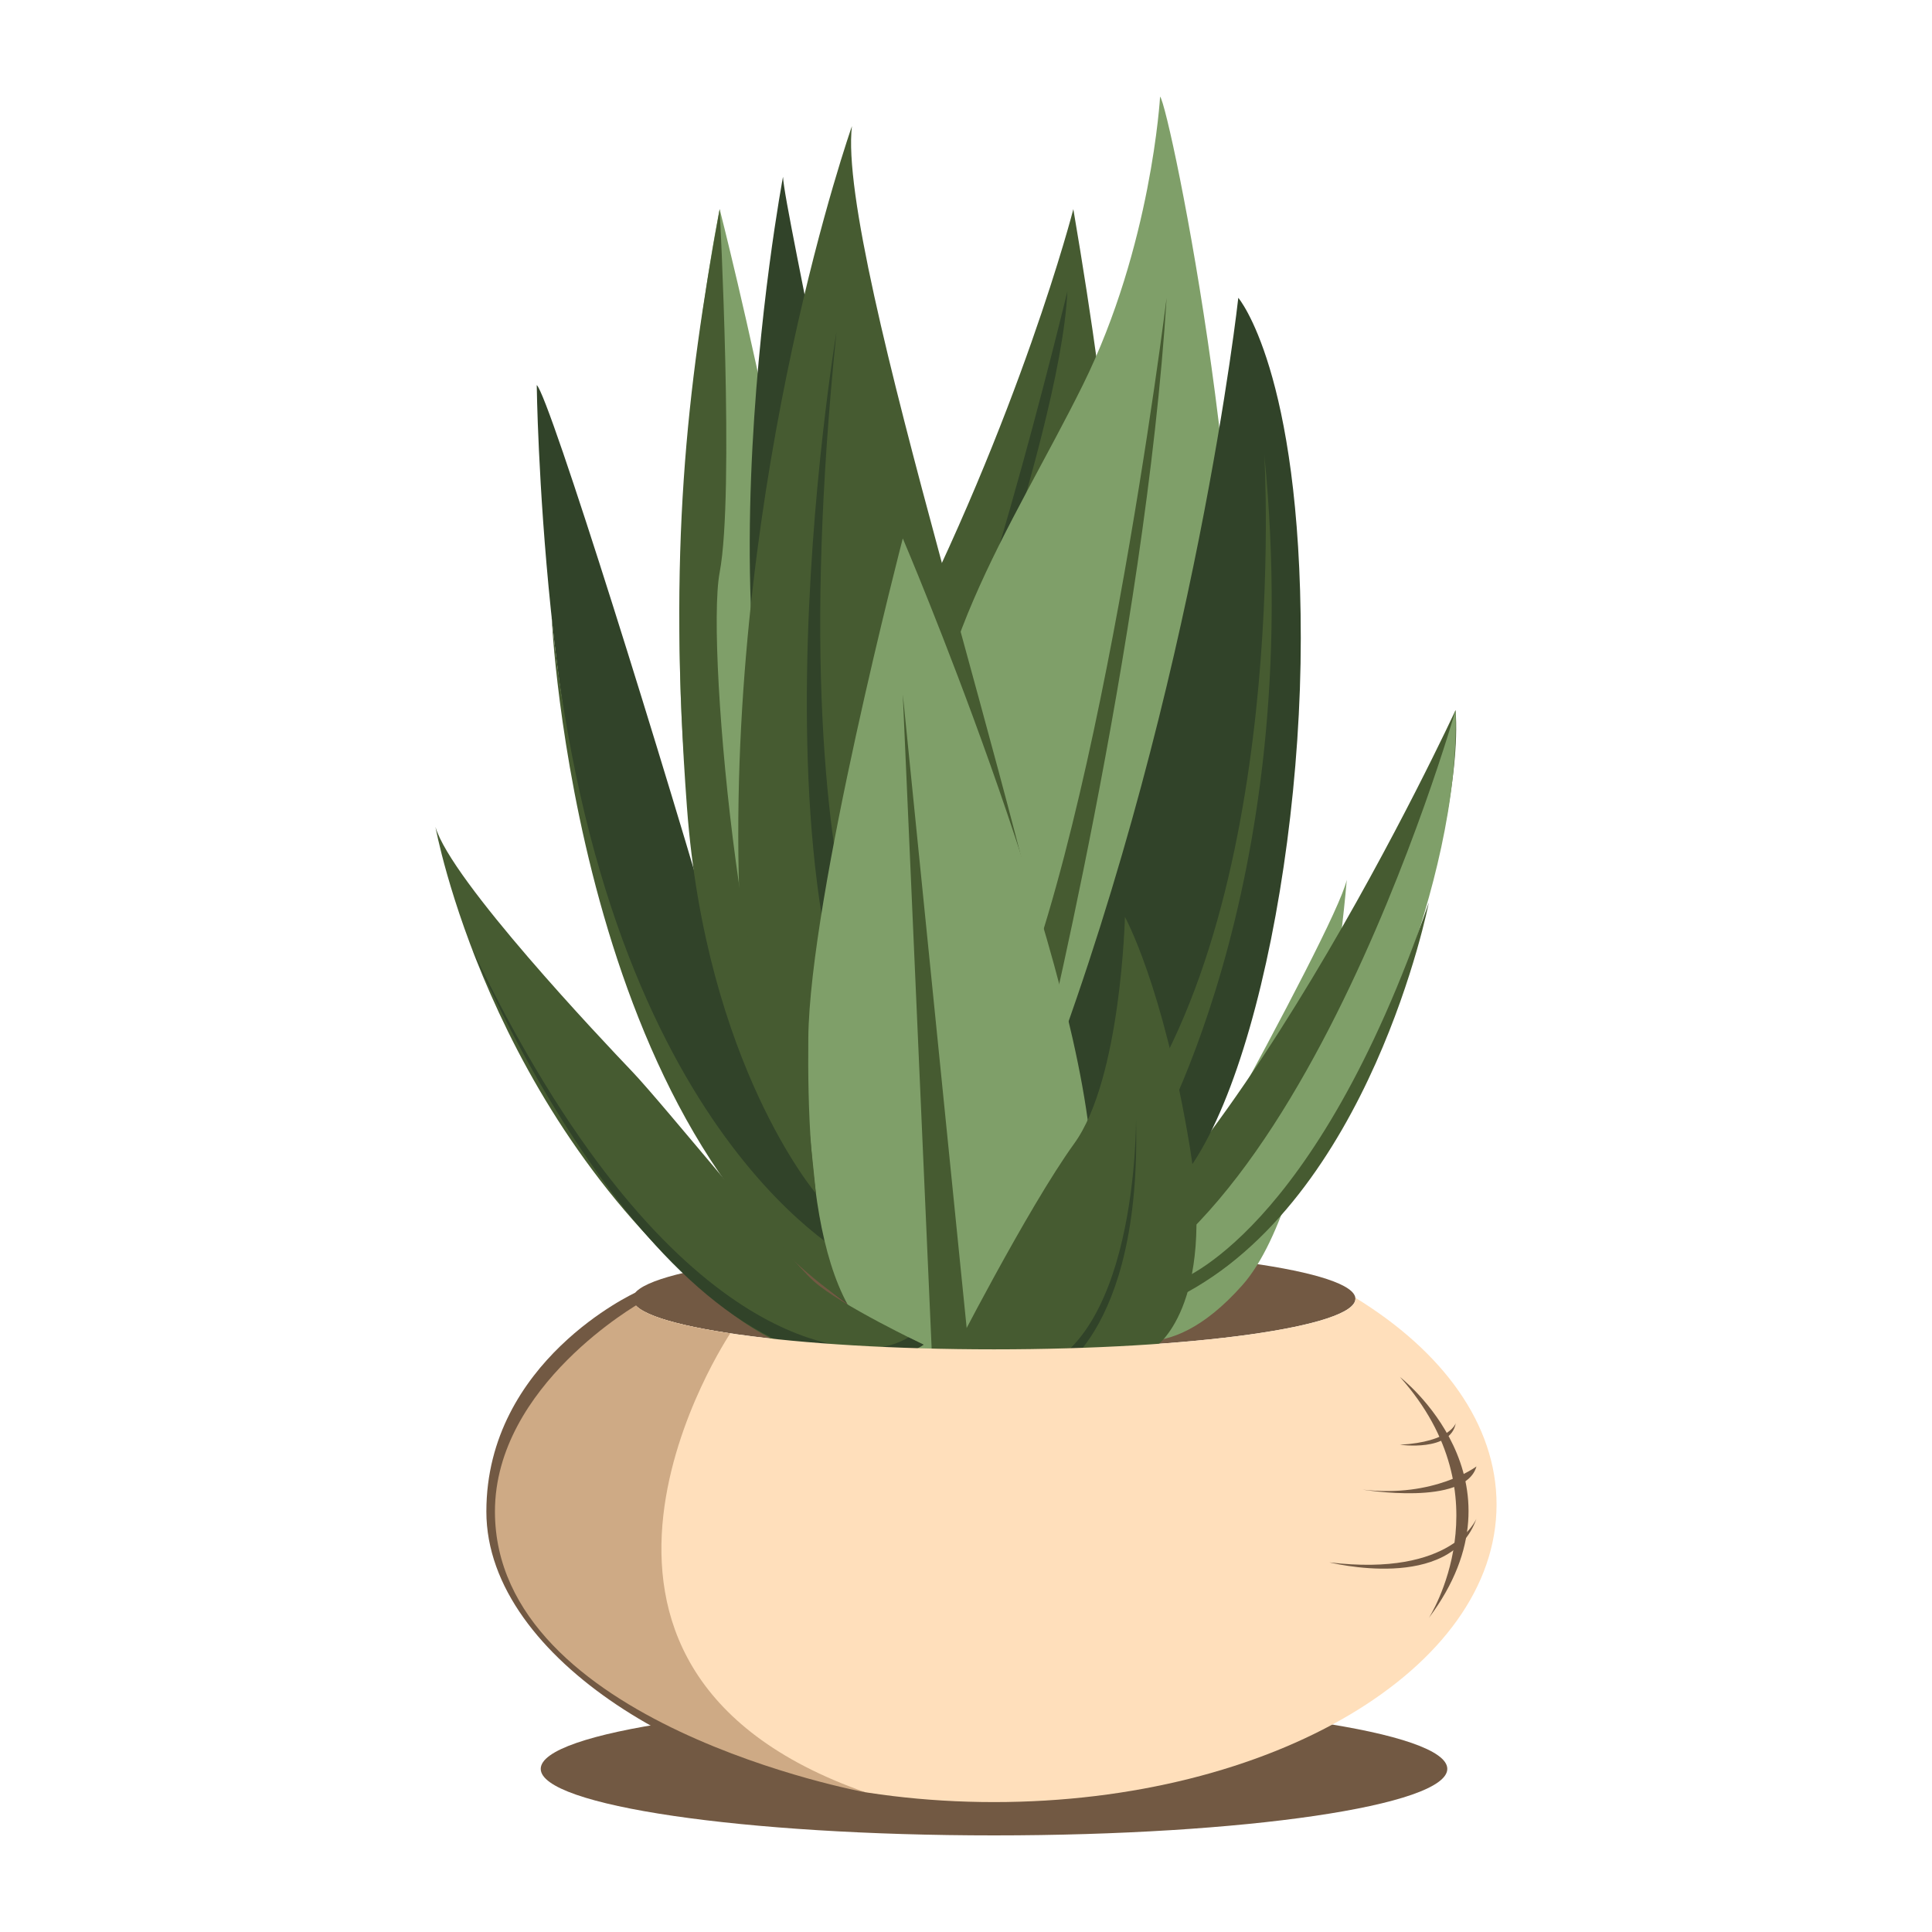 <svg width="120" height="120" viewBox="0 0 120 120" fill="none" xmlns="http://www.w3.org/2000/svg">
<path d="M61.74 83.81C74.137 83.81 84.187 82.404 84.187 80.669C84.187 78.934 74.137 77.527 61.74 77.527C49.343 77.527 39.293 78.934 39.293 80.669C39.293 82.404 49.343 83.81 61.74 83.81Z" fill="#725943"/>
<path d="M61.74 114C77.289 114 89.894 112.15 89.894 109.867C89.894 107.585 77.289 105.734 61.74 105.734C46.191 105.734 33.586 107.585 33.586 109.867C33.586 112.15 46.191 114 61.74 114Z" fill="#725943"/>
<path d="M83.65 54.65C83.65 54.65 82.078 74.285 77.17 79.819C72.262 85.354 68.897 82.634 68.897 82.634C68.897 82.634 82.891 57.972 83.65 54.65Z" fill="#7F9F69"/>
<path d="M90.408 44.105C90.408 44.105 75.638 76.092 63.403 81.509C63.403 81.509 66.113 85.006 75.202 79.325C84.29 73.644 91.02 52.059 90.408 44.105Z" fill="#465B31"/>
<path d="M90.408 44.105C90.408 44.105 79.658 82.025 63.403 81.509C63.403 81.509 64.363 82.949 68.093 82.575C71.822 82.2 80.23 76.978 83.782 68.554C83.782 68.554 90.758 55.234 90.408 44.105Z" fill="#7F9F69"/>
<path d="M66.667 12.991C66.667 12.991 63.403 25.752 55.627 40.872C47.851 55.992 61.848 66.914 61.848 66.914C61.848 66.914 76.279 69.36 66.667 12.991Z" fill="#465B31"/>
<path d="M66.295 18.103C66.295 18.103 60.055 44.069 56.566 47.986L56.904 51.36C56.904 51.36 65.897 27.336 66.295 18.103Z" fill="#314329"/>
<path d="M72.055 6C72.055 6 71.532 15.264 67.255 23.916C62.978 32.568 56.498 41.746 57.984 51.36C59.47 60.974 64.464 64.032 64.464 64.032C64.464 64.032 74.047 64.558 76.291 49.963C78.535 35.369 72.667 6.698 72.055 6Z" fill="#7F9F69"/>
<path d="M76.913 18.497C76.913 18.497 74.306 42.269 65.239 66.564C65.239 66.564 63.578 74.693 69.782 75.218C75.986 75.744 80.794 56.258 80.794 39.648C80.794 23.038 76.913 18.497 76.913 18.497Z" fill="#314329"/>
<path d="M44.7 12.991C44.7 12.991 37.02 50.129 48.634 70.409C48.634 70.409 52.042 72.946 51.955 56.952C51.869 40.958 44.7 12.991 44.7 12.991Z" fill="#7F9F69"/>
<path d="M48.634 10.982C48.634 10.982 42.24 44.803 51.946 58.961C51.946 58.961 56.148 61.234 55.013 48.475C53.878 35.717 48.72 13.08 48.634 10.982Z" fill="#314329"/>
<path d="M52.915 7.836C52.915 7.836 45.36 29.246 45.881 54.285C46.402 79.325 57.809 78.408 57.809 78.408C57.809 78.408 67.79 76.906 66.103 65.342C64.19 52.231 51.955 15.919 52.915 7.836Z" fill="#465B31"/>
<path d="M33.338 23.916C33.338 23.916 33.634 48.72 39.456 61.147C45.278 73.574 50.88 82.608 57.372 82.574C57.372 82.574 48.634 73.121 44.962 60.36C41.29 47.599 34.126 24.614 33.338 23.916Z" fill="#314329"/>
<path d="M34.262 38.326C34.262 38.326 35.743 70.966 53.743 81.65L53.263 78.41C53.263 78.41 37.663 70.98 34.262 38.326Z" fill="#465B31"/>
<path d="M72.461 18.497C72.461 18.497 68.114 53.486 61.74 65.678C61.74 65.678 61.766 66.854 64.452 66.931C64.452 66.931 71.146 39.694 72.461 18.497Z" fill="#465B31"/>
<path d="M51.955 20.614C51.955 20.614 45.271 60.454 57.372 71.734L57.168 67.949C57.168 67.949 47.947 59.702 51.955 20.614Z" fill="#314329"/>
<path d="M56.074 33.442C56.074 33.442 50.294 55.632 50.206 64.469C50.117 73.306 50.906 84.48 57.898 84.48C57.898 84.48 68.909 84.742 67.774 71.458C66.638 58.174 56.074 33.442 56.074 33.442Z" fill="#7F9F69"/>
<path d="M56.074 43.123L57.898 84.48C58.684 84.585 59.484 84.47 60.209 84.146L56.074 43.123Z" fill="#465B31"/>
<path d="M73.178 79.546C73.178 79.546 81.667 76.678 88.747 56.057C88.747 56.057 85.133 74.525 73.178 80.558V79.546Z" fill="#465B31"/>
<path d="M27.046 51.36C27.046 51.36 30.295 69.238 44.789 81.074C52.042 87 57.372 83.522 57.372 83.522C57.372 83.522 52.217 81.074 50.556 79.589C48.895 78.103 41.196 68.578 39.276 66.566C37.356 64.555 28.008 54.679 27.046 51.36Z" fill="#465B31"/>
<path d="M78.528 28.234C78.528 28.234 80.23 56.592 69.293 70.56L71.266 71.736C71.266 71.736 81.218 55.308 78.528 28.234Z" fill="#465B31"/>
<path d="M29.326 58.961C29.326 58.961 40.272 85.354 54.24 84.48C54.24 84.48 56.386 84.264 57.36 83.52L56.434 83.066C55.706 83.495 54.878 83.723 54.034 83.729C52.678 83.729 41.441 84.209 29.326 58.961Z" fill="#314329"/>
<path d="M69.871 56.952C69.871 56.952 69.631 67.003 66.725 71.023C63.818 75.043 59.04 84.403 59.04 84.403C59.04 84.403 66.912 87.365 71.717 83.695C71.717 83.695 75.557 81.25 73.903 71.242C72.25 61.234 69.871 56.952 69.871 56.952Z" fill="#465B31"/>
<path d="M70.56 69.504C70.56 69.504 70.697 84.194 63.338 85.397C63.626 85.397 65.002 85.603 65.203 85.529C65.191 85.529 70.908 83.102 70.56 69.504Z" fill="#314329"/>
<path d="M44.7 12.991C44.7 12.991 45.629 30.653 44.7 35.551C43.771 40.45 46.469 67.231 50.201 69.499L50.681 74.131C50.681 74.131 43.85 66.127 42.667 50.131C41.484 34.135 42.641 24.259 44.7 12.991Z" fill="#465B31"/>
<path d="M84.19 80.609C84.191 80.629 84.191 80.649 84.19 80.669C84.19 82.404 74.138 83.81 61.74 83.81C49.342 83.81 39.293 82.404 39.293 80.669C39.291 80.649 39.291 80.629 39.293 80.609C33.866 83.935 30.528 88.462 30.528 93.451C30.528 103.658 44.501 111.931 61.74 111.931C78.979 111.931 92.954 103.656 92.954 93.451C92.954 88.462 89.614 83.935 84.19 80.609Z" fill="#FFDFBB"/>
<path d="M30.528 93.451C30.528 102.022 40.368 109.229 53.741 111.319C31.471 103.498 45.36 82.817 45.36 82.817C41.602 82.255 39.298 81.499 39.298 80.669L39.233 80.65C33.84 83.971 30.528 88.481 30.528 93.451Z" fill="#CEAA85"/>
<path d="M86.957 85.531C86.957 85.531 95.198 91.889 88.747 100.495C88.747 100.495 93.6 92.983 86.957 85.531Z" fill="#725943"/>
<path d="M90.42 88.392C90.42 88.392 90.094 89.558 86.957 89.736C86.957 89.736 90.11 90.19 90.42 88.392Z" fill="#725943"/>
<path d="M91.706 91.082C91.706 91.082 89.107 93.053 84.624 92.522C84.624 92.515 90.991 93.6 91.706 91.082Z" fill="#725943"/>
<path d="M91.706 94.32C91.706 94.32 90.266 97.97 82.562 97.041C82.56 97.029 90.094 98.971 91.706 94.32Z" fill="#725943"/>
<path d="M39.454 80.294C39.454 80.294 30.209 84.53 30.209 93.883C30.209 103.236 43.966 110.736 53.729 111.319C53.729 111.319 30.742 107.093 30.742 93.883C30.742 86.03 39.73 80.945 39.73 80.945L39.454 80.294Z" fill="#725943"/>
</svg>
